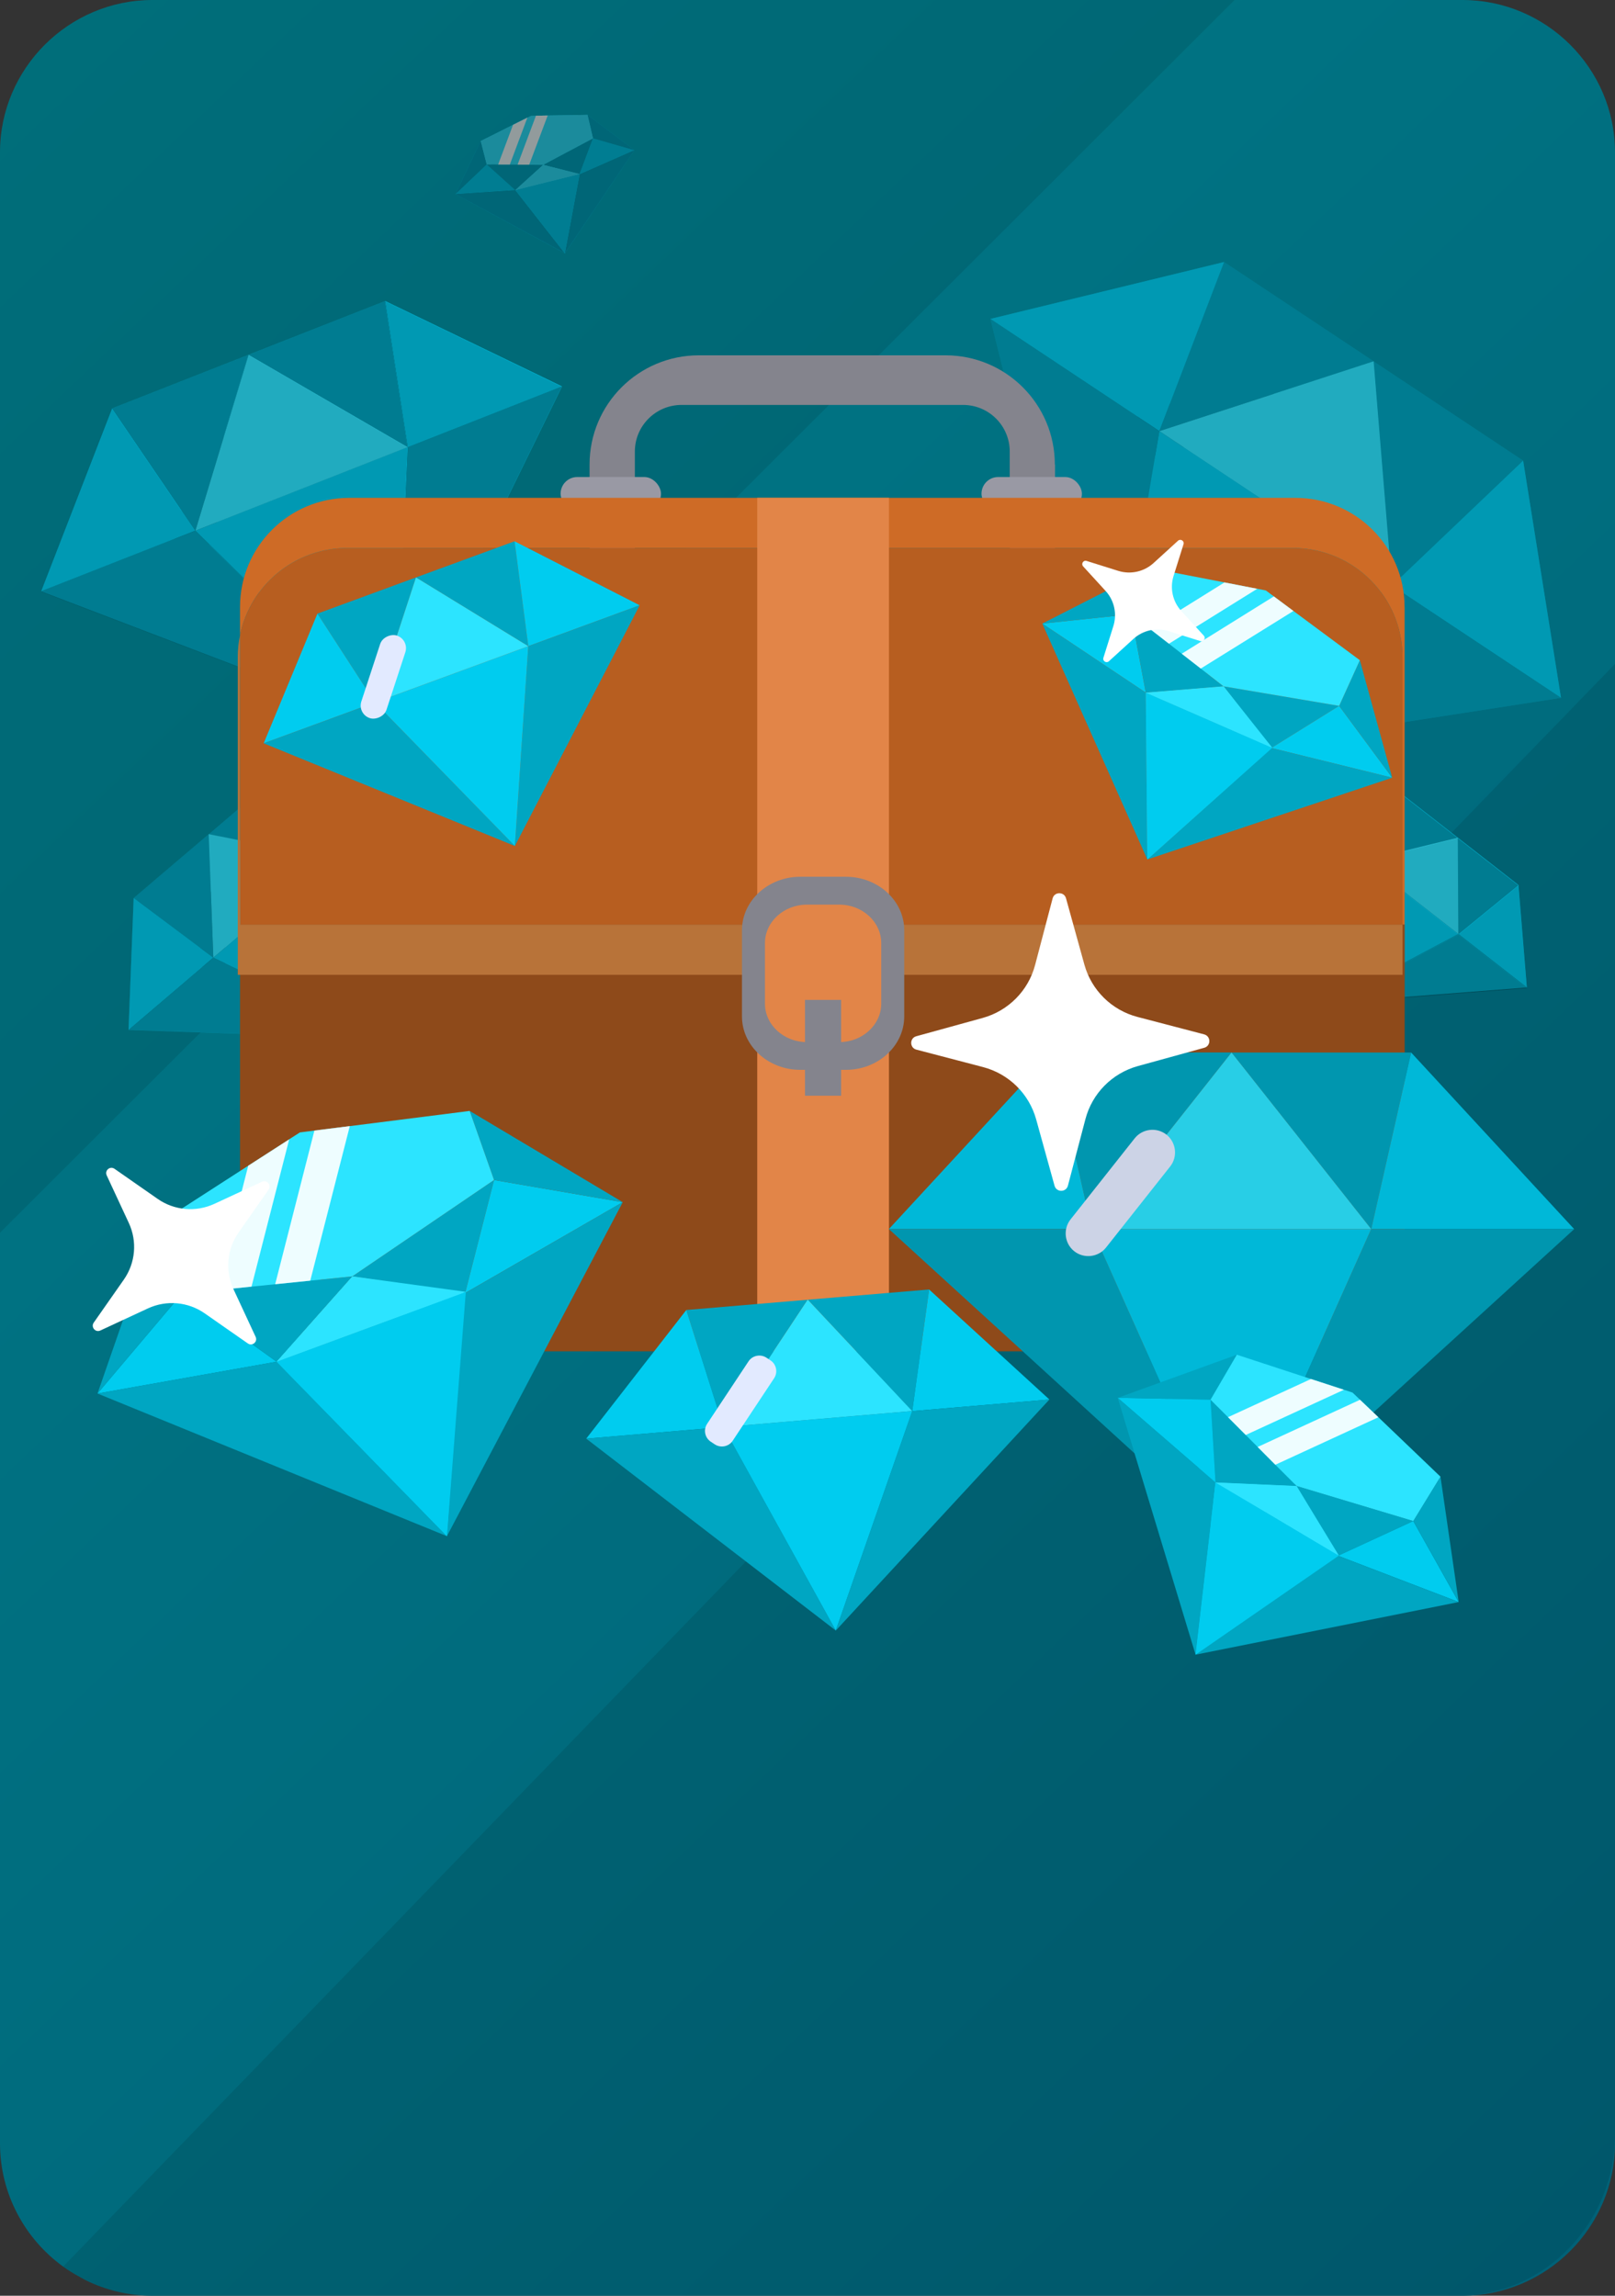 <?xml version="1.0" encoding="UTF-8"?>
<svg id="_Слой_2" data-name="Слой 2" xmlns="http://www.w3.org/2000/svg" xmlns:xlink="http://www.w3.org/1999/xlink" viewBox="0 0 261.41 371.58">
  <rect x="0" y="0" width="261.41" height="371.58" fill="#333333" stroke="none"/>
  <defs>
    <style>
      .cls-1 {
        fill: #e2eaff;
      }

      .cls-2 {
        fill: #00a6c2;
      }

      .cls-3 {
        fill: #8e4a1a;
      }

      .cls-4 {
        fill: #00ccef;
      }

      .cls-5 {
        fill: #84848d;
      }

      .cls-6 {
        opacity: .92;
      }

      .cls-7 {
        fill: #e28548;
      }

      .cls-8 {
        fill: #fff;
      }

      .cls-9 {
        opacity: .25;
      }

      .cls-10 {
        fill: #2ce4ff;
      }

      .cls-11 {
        fill: url(#_Безымянный_градиент_37);
      }

      .cls-12 {
        fill: #b87339;
      }

      .cls-13 {
        fill: #ce6b26;
      }

      .cls-14 {
        opacity: .39;
      }

      .cls-15 {
        fill: #b75e20;
      }

      .cls-16 {
        opacity: .1;
      }

      .cls-17 {
        fill: #9999a4;
      }
    </style>
    <linearGradient id="_Безымянный_градиент_37" data-name="Безымянный градиент 37" x1="-17.41" y1="30.8" x2="278.82" y2="340.78" gradientUnits="userSpaceOnUse">
      <stop offset="0" stop-color="#007a87"/>
      <stop offset="1" stop-color="#006177"/>
    </linearGradient>
  </defs>
  <g id="_Слой_1-2" data-name="Слой 1">
    <g>
      <g>
        <path class="cls-11" d="M261.41,24.65v322.28c0,13.56-11.11,24.65-24.69,24.65H24.69c-3.6,0-7.02-.78-10.12-2.18t-.02-.01c-.29-.13-.57-.28-.85-.42-.2-.11-.4-.22-.6-.33-.06-.02-.11-.05-.16-.09-.94-.51-1.86-1.06-2.72-1.69-6.18-4.48-10.22-11.76-10.22-19.93V24.65C0,11.09,11.11,0,24.69,0h212.03c13.58,0,24.69,11.09,24.69,24.65Z"/>
        <path class="cls-16" d="M199.83,0L0,199.52V24.65C0,11.09,11.11,0,24.69,0h175.14Z"/>
        <path class="cls-16" d="M261.41,107.46v237.93c0,14.41-11.41,26.19-25.36,26.19H24.69c-3.6,0-7.02-.78-10.12-2.18t-.02-.01c-.29-.13-.57-.28-.85-.42-.2-.11-.4-.22-.6-.33-.06-.02-.11-.05-.16-.09-.94-.51-1.86-1.06-2.72-1.69l.05-.06h.01L261.41,107.46Z"/>
      </g>
      <g>
        <g>
          <polygon class="cls-2" points="40.25 57.41 62.34 48.72 66 72.38 40.25 57.41"/>
          <polygon class="cls-4" points="62.34 48.72 90.98 62.55 66 72.38 62.34 48.72"/>
          <polygon class="cls-2" points="66 72.38 90.98 62.55 64 117.63 66 72.38"/>
          <polygon class="cls-2" points="40.24 57.41 18.14 66.1 31.63 85.89 40.24 57.41"/>
          <polygon class="cls-4" points="18.14 66.1 6.65 95.71 31.63 85.89 18.14 66.1"/>
          <polygon class="cls-2" points="31.63 85.89 6.65 95.71 64 117.63 31.63 85.89"/>
          <polygon class="cls-4" points="64 117.63 66 72.37 31.63 85.89 64 117.63"/>
          <polygon class="cls-10" points="40.24 57.41 31.63 85.89 66 72.37 40.24 57.41"/>
        </g>
        <g class="cls-9">
          <polygon points="40.2 57.44 62.3 48.74 65.96 72.4 40.2 57.44"/>
          <polygon points="62.3 48.74 90.93 62.58 65.96 72.4 62.3 48.74"/>
          <polygon points="65.96 72.4 90.93 62.58 63.96 117.66 65.96 72.4"/>
          <polygon points="40.2 57.43 18.1 66.12 31.58 85.92 40.2 57.43"/>
          <polygon points="18.1 66.12 6.61 95.74 31.58 85.92 18.1 66.12"/>
          <polygon points="31.58 85.92 6.61 95.74 63.96 117.65 31.58 85.92"/>
          <polygon points="63.96 117.65 65.96 72.4 31.58 85.92 63.96 117.65"/>
          <polygon points="40.2 57.43 31.58 85.92 65.96 72.4 40.2 57.43"/>
          <rect x="23.51" y="77.1" width="19.65" height="5.99" rx="3" ry="3" transform="translate(-52.98 88.81) rotate(-73.17)"/>
        </g>
        <g>
          <polygon class="cls-2" points="33.79 135.01 45.94 124.66 53.44 138.91 33.79 135.01"/>
          <polygon class="cls-4" points="45.94 124.66 67.18 127.22 53.44 138.91 45.94 124.66"/>
          <polygon class="cls-2" points="53.44 138.91 67.18 127.22 62.07 168.13 53.44 138.91"/>
          <polygon class="cls-2" points="33.78 135.01 21.63 145.35 34.53 155 33.78 135.01"/>
          <polygon class="cls-4" points="21.63 145.35 20.8 166.7 34.53 155 21.63 145.35"/>
          <polygon class="cls-2" points="34.53 155 20.8 166.7 62.07 168.13 34.53 155"/>
          <polygon class="cls-4" points="62.07 168.13 53.44 138.91 34.53 155 62.07 168.13"/>
          <polygon class="cls-10" points="33.78 135.01 34.53 155 53.44 138.91 33.78 135.01"/>
        </g>
        <g>
          <polygon class="cls-2" points="222.33 58.49 246.54 74.56 225.31 94.79 222.33 58.49"/>
          <polygon class="cls-4" points="246.54 74.56 252.67 112.95 225.31 94.79 246.54 74.56"/>
          <polygon class="cls-2" points="225.31 94.79 252.67 112.95 178.41 124.45 225.31 94.79"/>
          <polygon class="cls-2" points="222.34 58.48 198.13 42.41 187.66 69.78 222.34 58.48"/>
          <polygon class="cls-4" points="198.13 42.41 160.31 51.62 187.66 69.78 198.13 42.41"/>
          <polygon class="cls-2" points="187.66 69.78 160.31 51.62 178.41 124.45 187.66 69.78"/>
          <polygon class="cls-4" points="178.41 124.45 225.32 94.78 187.66 69.78 178.41 124.45"/>
          <polygon class="cls-10" points="222.34 58.48 187.66 69.78 225.32 94.78 222.34 58.48"/>
        </g>
        <g class="cls-9">
          <polygon points="33.78 135 45.94 124.65 53.44 138.9 33.78 135"/>
          <polygon points="45.94 124.65 67.17 127.21 53.44 138.9 45.94 124.65"/>
          <polygon points="53.44 138.9 67.17 127.21 62.07 168.12 53.44 138.9"/>
          <polygon points="33.78 135 21.62 145.35 34.53 154.99 33.78 135"/>
          <polygon points="21.62 145.35 20.79 166.69 34.53 154.99 21.62 145.35"/>
          <polygon points="34.53 154.99 20.79 166.69 62.06 168.12 34.53 154.99"/>
          <polygon points="62.06 168.12 53.44 138.9 34.53 154.99 62.06 168.12"/>
          <polygon points="33.78 135 34.53 154.99 53.44 138.9 33.78 135"/>
          <rect x="27.76" y="148.89" width="13.21" height="4.03" rx="2.01" ry="2.01" transform="translate(-115.14 190.92) rotate(-92.15)"/>
        </g>
        <g class="cls-9">
          <polygon points="222.33 58.49 246.54 74.56 225.31 94.79 222.33 58.49"/>
          <polygon points="246.54 74.56 252.67 112.95 225.31 94.79 246.54 74.56"/>
          <polygon points="225.31 94.79 252.67 112.95 178.41 124.45 225.31 94.79"/>
          <polygon points="222.34 58.48 198.13 42.41 187.66 69.78 222.34 58.48"/>
          <polygon points="198.13 42.41 160.31 51.62 187.66 69.78 198.13 42.41"/>
          <polygon points="187.66 69.78 160.31 51.62 178.41 124.45 187.66 69.78"/>
          <polygon points="178.41 124.45 225.32 94.78 187.66 69.78 178.41 124.45"/>
          <polygon points="222.34 58.48 187.66 69.78 225.32 94.78 222.34 58.48"/>
          <rect x="182.7" y="63.8" width="24.08" height="7.33" rx="3.66" ry="3.66" transform="translate(-11.32 63.66) rotate(-18.05)"/>
        </g>
        <g>
          <polygon class="cls-2" points="235.96 135.57 245.78 143.23 236.05 151.18 235.96 135.57"/>
          <polygon class="cls-4" points="245.78 143.23 247.14 159.83 236.05 151.18 245.78 143.23"/>
          <polygon class="cls-2" points="236.05 151.18 247.14 159.83 215.04 162.33 236.05 151.18"/>
          <polygon class="cls-2" points="235.96 135.57 226.14 127.91 220.78 139.27 235.96 135.57"/>
          <polygon class="cls-4" points="226.14 127.91 209.68 130.62 220.78 139.27 226.14 127.91"/>
          <polygon class="cls-2" points="220.78 139.27 209.68 130.62 215.04 162.33 220.78 139.27"/>
          <polygon class="cls-4" points="215.04 162.33 236.05 151.18 220.78 139.27 215.04 162.33"/>
          <polygon class="cls-10" points="235.96 135.57 220.78 139.27 236.05 151.18 235.96 135.57"/>
        </g>
        <g class="cls-9">
          <polygon points="235.96 135.68 245.78 143.33 236.05 151.28 235.96 135.68"/>
          <polygon points="245.78 143.33 247.14 159.93 236.05 151.28 245.78 143.33"/>
          <polygon points="236.05 151.28 247.14 159.93 215.04 162.43 236.05 151.28"/>
          <polygon points="235.96 135.67 226.14 128.02 220.78 139.37 235.96 135.67"/>
          <polygon points="226.14 128.02 209.68 130.72 220.78 139.37 226.14 128.02"/>
          <polygon points="220.78 139.37 209.68 130.72 215.04 162.43 220.78 139.37"/>
          <polygon points="215.04 162.43 236.05 151.28 220.78 139.37 215.04 162.43"/>
          <polygon points="235.96 135.67 220.78 139.37 236.05 151.28 235.96 135.67"/>
        </g>
        <g>
          <path class="cls-5" d="M170.77,75.18v19.86c0,5.89-2.89,11.1-7.33,14.31v-36.26c0-4.17-3.38-7.55-7.56-7.55h-45.56c-4.17,0-7.56,3.38-7.56,7.55v36.26c-4.44-3.2-7.33-8.43-7.33-14.31v-19.86c0-9.76,7.92-17.67,17.69-17.67h39.93c9.77,0,17.69,7.91,17.69,17.67Z"/>
          <rect class="cls-17" x="90.74" y="77.21" width="16.25" height="5.41" rx="2.7" ry="2.7"/>
          <rect class="cls-17" x="158.87" y="77.21" width="16.25" height="5.41" rx="2.7" ry="2.7"/>
          <path class="cls-13" d="M227.36,98.25v51.4h-.35v-43.28c0-9.76-7.93-17.67-17.7-17.67H56.19c-8.55,0-15.69,6.06-17.34,14.11v-4.56c0-9.77,7.91-17.67,17.68-17.67h153.14c9.77,0,17.68,7.9,17.68,17.67Z"/>
          <path class="cls-3" d="M227.37,149.64v51.41c0,9.76-7.92,17.67-17.69,17.67H56.54c-9.77,0-17.69-7.91-17.69-17.67v-51.41h188.52Z"/>
          <path class="cls-15" d="M227.02,106.37v43.28H38.85v-46.84c1.65-8.05,8.79-14.11,17.34-14.11h153.13c9.77,0,17.7,7.92,17.7,17.67Z"/>
          <path class="cls-12" d="M227.02,149.65v8.13H38.49v-51.4c0-1.22.12-2.42.36-3.56v46.84h188.16Z"/>
          <rect class="cls-7" x="122.57" y="80.57" width="21.32" height="138.15"/>
        </g>
        <g>
          <polygon class="cls-2" points="199.34 170.36 228.41 170.36 221.95 198.94 199.34 170.36"/>
          <polygon class="cls-4" points="228.41 170.36 254.8 198.94 221.95 198.94 228.41 170.36"/>
          <polygon class="cls-2" points="221.95 198.94 254.8 198.94 199.34 249.57 221.95 198.94"/>
          <polygon class="cls-2" points="199.34 170.35 170.27 170.35 176.73 198.93 199.34 170.35"/>
          <polygon class="cls-4" points="170.27 170.35 143.88 198.93 176.73 198.93 170.27 170.35"/>
          <polygon class="cls-2" points="176.73 198.93 143.88 198.93 199.34 249.57 176.73 198.93"/>
          <polygon class="cls-4" points="199.34 249.57 221.95 198.93 176.73 198.93 199.34 249.57"/>
          <polygon class="cls-10" points="199.34 170.35 176.73 198.93 221.95 198.93 199.34 170.35"/>
          <path class="cls-1" d="M179.03,201.92l10.38-13.12c1.25-1.58.98-3.9-.6-5.15h0c-1.58-1.25-3.9-.98-5.15.6l-10.38,13.12c-1.25,1.58-.98,3.9.6,5.15h0c1.58,1.25,3.9.98,5.15-.6Z"/>
        </g>
        <g class="cls-16">
          <polygon points="199.33 170.36 228.4 170.36 221.94 198.94 199.33 170.36"/>
          <polygon points="228.4 170.36 254.79 198.94 221.94 198.94 228.4 170.36"/>
          <polygon points="221.94 198.94 254.79 198.94 199.33 249.57 221.94 198.94"/>
          <polygon points="199.33 170.35 170.26 170.35 176.72 198.93 199.33 170.35"/>
          <polygon points="170.26 170.35 143.87 198.93 176.72 198.93 170.26 170.35"/>
          <polygon points="176.72 198.93 143.87 198.93 199.33 249.57 176.72 198.93"/>
          <polygon points="199.33 249.57 221.94 198.93 176.72 198.93 199.33 249.57"/>
          <polygon points="199.33 170.35 176.72 198.93 221.94 198.93 199.33 170.35"/>
          <path d="M179.02,201.91l10.38-13.12c1.25-1.58.98-3.9-.6-5.15h0c-1.58-1.25-3.9-.98-5.15.6l-10.38,13.12c-1.25,1.58-.98,3.9.6,5.15h0c1.58,1.25,3.9.98,5.15-.6Z"/>
        </g>
        <g>
          <polygon class="cls-2" points="130.74 210.37 150.39 208.71 147.66 228.4 130.74 210.37"/>
          <polygon class="cls-4" points="150.39 208.71 169.86 226.52 147.66 228.4 150.39 208.71"/>
          <polygon class="cls-2" points="147.66 228.4 169.86 226.52 135.28 263.92 147.66 228.4"/>
          <polygon class="cls-2" points="130.74 210.37 111.09 212.03 117.09 230.98 130.74 210.37"/>
          <polygon class="cls-4" points="111.09 212.03 94.89 232.85 117.09 230.98 111.09 212.03"/>
          <polygon class="cls-2" points="117.09 230.98 94.89 232.85 135.28 263.91 117.09 230.98"/>
          <polygon class="cls-4" points="135.28 263.91 147.66 228.39 117.09 230.98 135.28 263.91"/>
          <polygon class="cls-10" points="130.74 210.37 117.09 230.98 147.66 228.39 130.74 210.37"/>
          <path class="cls-1" d="M118.6,233.19l6.7-10.11c.64-.96.37-2.27-.59-2.9l-.65-.43c-.96-.63-2.27-.37-2.9.59l-6.7,10.11c-.64.96-.37,2.27.59,2.9l.65.43c.96.63,2.27.37,2.9-.59Z"/>
        </g>
        <g>
          <polygon class="cls-2" points="67.33 93.46 83.29 87.61 85.51 104.59 67.33 93.46"/>
          <polygon class="cls-4" points="83.29 87.61 103.54 97.97 85.51 104.59 83.29 87.61"/>
          <polygon class="cls-2" points="85.51 104.59 103.54 97.97 83.34 136.93 85.51 104.59"/>
          <polygon class="cls-2" points="67.33 93.46 51.38 99.32 60.7 113.7 67.33 93.46"/>
          <polygon class="cls-4" points="51.38 99.32 42.68 120.31 60.7 113.7 51.38 99.32"/>
          <polygon class="cls-2" points="60.7 113.7 42.68 120.31 83.34 136.93 60.7 113.7"/>
          <polygon class="cls-4" points="83.34 136.93 85.51 104.59 60.7 113.7 83.34 136.93"/>
          <polygon class="cls-10" points="67.33 93.46 60.7 113.7 85.51 104.59 67.33 93.46"/>
          <rect class="cls-1" x="55.02" y="107.41" width="14.06" height="4.29" rx="2.14" ry="2.14" transform="translate(-61.38 134.41) rotate(-71.86)"/>
        </g>
        <g>
          <path class="cls-5" d="M136.94,141.91h-7.42c-5.18,0-9.42,3.88-9.42,8.63v13.99c0,4.75,4.24,8.63,9.42,8.63h7.42c5.18,0,9.42-3.88,9.42-8.63v-13.99c0-4.75-4.24-8.63-9.42-8.63ZM142.64,162.45c0,3.42-3.05,6.22-6.78,6.22h-5.26c-3.73,0-6.78-2.8-6.78-6.22v-9.81c0-3.42,3.05-6.22,6.78-6.22h5.26c3.73,0,6.78,2.8,6.78,6.22v9.81Z"/>
          <rect class="cls-5" x="130.3" y="161.84" width="5.85" height="15.51"/>
        </g>
        <g>
          <g>
            <g>
              <polygon class="cls-4" points="29.43 209.4 15.78 225.55 44.77 220.4 29.43 209.4"/>
              <polygon class="cls-2" points="44.77 220.4 15.78 225.55 72.34 248.64 44.77 220.4"/>
              <polygon class="cls-4" points="44.77 220.4 60.01 214.78 72.34 248.64 44.77 220.4"/>
              <polygon class="cls-4" points="75.41 209.09 75.41 209.1 75.4 209.09 75.41 209.09"/>
              <polygon class="cls-10" points="57.03 206.59 57.03 206.59 57.03 206.59 60.01 214.78 44.77 220.4 57.03 206.59"/>
              <polygon class="cls-2" points="29.43 209.4 25.25 198.31 15.78 225.55 29.43 209.4"/>
              <g>
                <polygon class="cls-2" points="57.03 206.59 57.03 206.59 57.02 206.6 44.77 220.4 29.43 209.4 35.03 208.83 34.76 209.86 39.96 211.19 40.71 208.25 44.54 207.86 43.99 210.01 49.18 211.34 50.22 207.28 57.03 206.59"/>
                <g>
                  <polygon class="cls-2" points="57.03 206.59 79.97 190.99 75.29 209.29 57.03 206.59"/>
                  <polygon class="cls-4" points="79.97 190.99 100.8 194.58 75.29 209.29 79.97 190.99"/>
                  <polygon class="cls-2" points="75.29 209.29 100.8 194.58 72.34 248.64 75.29 209.29"/>
                  <polygon class="cls-4" points="75.29 209.29 60.01 214.78 72.34 248.64 75.29 209.29"/>
                  <polygon class="cls-4" points="44.56 220.33 44.56 220.33 44.57 220.32 44.56 220.33"/>
                  <polygon class="cls-10" points="57.03 206.59 57.02 206.6 57.03 206.6 60.01 214.78 75.29 209.29 57.03 206.59"/>
                  <polygon class="cls-2" points="79.97 190.99 76.03 179.81 100.8 194.58 79.97 190.99"/>
                </g>
              </g>
            </g>
            <polygon class="cls-2" points="43.47 206.65 41.95 212.59 31.44 209.9 31.97 207.82 43.47 206.65"/>
            <polygon class="cls-2" points="52.13 205.86 50.39 212.63 41.7 210.41 42.62 206.82 52.13 205.86"/>
            <polygon class="cls-10" points="76.03 179.81 79.97 190.99 57.03 206.59 57.03 206.59 50.22 207.28 44.54 207.86 40.71 208.25 35.03 208.83 29.43 209.4 25.25 198.31 40.18 188.68 46.81 184.41 46.81 184.4 48.54 183.29 50.89 182.99 56.62 182.27 76.03 179.81"/>
          </g>
          <polygon class="cls-4" points="44.77 220.4 72.34 248.64 75.4 209.09 44.77 220.4"/>
          <polygon class="cls-10" points="57.03 206.59 44.77 220.4 75.4 209.09 57.03 206.59"/>
          <g class="cls-6">
            <polygon class="cls-8" points="46.81 184.41 40.71 208.25 35.03 208.83 40.18 188.68 46.81 184.41"/>
            <polygon class="cls-8" points="56.62 182.27 50.22 207.28 44.54 207.86 50.89 182.99 56.62 182.27"/>
          </g>
        </g>
        <g>
          <g>
            <g>
              <polygon class="cls-4" points="183.09 99.42 168.71 100.93 185.46 112.11 183.09 99.42"/>
              <polygon class="cls-2" points="185.46 112.11 168.71 100.93 185.71 139.11 185.46 112.11"/>
              <polygon class="cls-4" points="185.46 112.11 195.65 116.55 185.71 139.11 185.46 112.11"/>
              <polygon class="cls-4" points="205.94 121.03 205.94 121.03 205.94 121.03 205.94 121.03"/>
              <polygon class="cls-10" points="198.05 111.09 198.05 111.1 198.05 111.1 195.65 116.55 185.46 112.11 198.05 111.09"/>
              <polygon class="cls-2" points="183.09 99.42 186.28 91.96 168.71 100.93 183.09 99.42"/>
              <g>
                <polygon class="cls-2" points="198.05 111.09 198.05 111.09 198.04 111.09 185.46 112.11 183.09 99.42 186.12 101.79 185.51 102.17 187.45 105.29 189.21 104.19 191.28 105.81 189.99 106.61 191.93 109.73 194.36 108.21 198.05 111.09"/>
                <g>
                  <polygon class="cls-2" points="198.05 111.09 216.76 114.25 205.79 121.07 198.05 111.09"/>
                  <polygon class="cls-4" points="216.76 114.25 225.35 125.88 205.79 121.07 216.76 114.25"/>
                  <polygon class="cls-2" points="205.79 121.07 225.35 125.88 185.71 139.11 205.79 121.07"/>
                  <polygon class="cls-4" points="205.79 121.07 195.65 116.55 185.71 139.11 205.79 121.07"/>
                  <polygon class="cls-4" points="185.39 111.98 185.39 111.98 185.4 111.98 185.39 111.98"/>
                  <polygon class="cls-10" points="198.05 111.09 198.04 111.09 198.05 111.1 195.65 116.55 205.79 121.07 198.05 111.09"/>
                  <polygon class="cls-2" points="216.76 114.25 220.11 106.86 225.35 125.88 216.76 114.25"/>
                </g>
              </g>
            </g>
            <polygon class="cls-2" points="191.33 104.71 187.77 106.92 183.84 100.62 185.09 99.84 191.33 104.71"/>
            <polygon class="cls-2" points="195.98 108.41 191.91 110.94 188.67 105.73 190.83 104.39 195.98 108.41"/>
            <polygon class="cls-10" points="220.11 106.86 216.76 114.25 198.05 111.09 198.05 111.09 194.36 108.21 191.28 105.81 189.21 104.19 186.12 101.79 183.09 99.42 186.28 91.96 198.2 94.27 203.5 95.3 203.51 95.3 204.89 95.57 206.19 96.53 209.36 98.89 220.11 106.86"/>
          </g>
          <polygon class="cls-4" points="185.46 112.11 185.71 139.11 205.94 121.03 185.46 112.11"/>
          <polygon class="cls-10" points="198.05 111.09 185.46 112.11 205.94 121.03 198.05 111.09"/>
          <g class="cls-6">
            <polygon class="cls-8" points="203.5 95.3 189.21 104.19 186.12 101.79 198.2 94.27 203.5 95.3"/>
            <polygon class="cls-8" points="209.36 98.89 194.36 108.21 191.28 105.81 206.19 96.53 209.36 98.89"/>
          </g>
        </g>
        <path class="cls-8" d="M20.85,197.94l-3.58-7.7c-.37-.8.55-1.57,1.27-1.06l6.97,4.86c2.7,1.89,6.2,2.19,9.19.81l7.71-3.58c.8-.37,1.57.55,1.07,1.27l-4.87,6.96c-1.89,2.7-2.2,6.19-.81,9.18l3.58,7.7c.37.8-.55,1.57-1.27,1.06l-6.97-4.86c-2.7-1.89-6.2-2.19-9.19-.81l-7.71,3.58c-.8.37-1.57-.55-1.07-1.27l4.87-6.96c1.89-2.7,2.2-6.19.81-9.18Z"/>
        <path class="cls-8" d="M167.55,156.17l2.83-10.76c.29-1.11,1.87-1.12,2.17-.01l2.97,10.72c1.15,4.16,4.43,7.39,8.61,8.48l10.78,2.82c1.11.29,1.12,1.87.01,2.17l-10.74,2.96c-4.16,1.15-7.4,4.42-8.49,8.59l-2.83,10.76c-.29,1.11-1.87,1.12-2.17.01l-2.97-10.72c-1.15-4.16-4.43-7.39-8.61-8.48l-10.78-2.82c-1.11-.29-1.12-1.87-.01-2.17l10.74-2.96c4.16-1.15,7.4-4.42,8.49-8.59Z"/>
        <path class="cls-8" d="M186.71,91.14l3.97-3.62c.41-.37,1.05.03.89.56l-1.61,5.13c-.63,1.99-.15,4.16,1.26,5.7l3.63,3.97c.37.41-.03,1.05-.56.88l-5.13-1.61c-1.99-.62-4.16-.14-5.7,1.26l-3.97,3.62c-.41.37-1.05-.03-.89-.56l1.61-5.13c.63-1.99.15-4.16-1.26-5.7l-3.63-3.97c-.37-.41.03-1.05.56-.88l5.13,1.61c1.99.62,4.16.14,5.7-1.26Z"/>
      </g>
      <g>
        <g>
          <g>
            <polygon class="cls-4" points="195.95 226.55 180.92 226.25 196.75 239.95 195.95 226.55"/>
            <polygon class="cls-2" points="196.75 239.95 180.92 226.25 193.52 267.82 196.75 239.95"/>
            <polygon class="cls-4" points="196.75 239.95 206.69 245.84 193.52 267.82 196.75 239.95"/>
            <polygon class="cls-4" points="216.72 251.79 216.72 251.79 216.72 251.78 216.72 251.79"/>
            <polygon class="cls-10" points="209.87 240.52 209.87 240.53 209.87 240.52 206.69 245.84 196.75 239.95 209.87 240.52"/>
            <polygon class="cls-2" points="195.95 226.55 200.2 219.27 180.92 226.25 195.95 226.55"/>
            <g>
              <polygon class="cls-2" points="209.87 240.52 209.87 240.52 209.86 240.52 196.75 239.95 195.95 226.55 198.77 229.38 198.08 229.7 199.68 233.17 201.64 232.26 203.57 234.2 202.14 234.86 203.73 238.32 206.43 237.08 209.87 240.52"/>
              <g>
                <polygon class="cls-2" points="209.87 240.52 228.76 246.19 216.57 251.81 209.87 240.52"/>
                <polygon class="cls-4" points="228.76 246.19 236.11 259.3 216.57 251.81 228.76 246.19"/>
                <polygon class="cls-2" points="216.57 251.81 236.11 259.3 193.52 267.82 216.57 251.81"/>
                <polygon class="cls-4" points="216.57 251.81 206.68 245.84 193.52 267.82 216.57 251.81"/>
                <polygon class="cls-4" points="196.7 239.8 196.7 239.8 196.7 239.8 196.7 239.8"/>
                <polygon class="cls-10" points="209.87 240.52 209.86 240.52 209.87 240.52 206.68 245.84 216.57 251.81 209.87 240.52"/>
                <polygon class="cls-2" points="228.76 246.19 233.16 239.01 236.11 259.3 228.76 246.19"/>
              </g>
            </g>
          </g>
          <polygon class="cls-2" points="203.76 233.07 199.8 234.89 196.57 227.88 197.96 227.24 203.76 233.07"/>
          <polygon class="cls-2" points="208.08 237.49 203.56 239.57 200.89 233.78 203.28 232.68 208.08 237.49"/>
          <polygon class="cls-10" points="233.16 239.01 228.76 246.19 209.87 240.52 209.87 240.52 206.43 237.08 203.57 234.2 201.64 232.26 198.77 229.38 195.95 226.55 200.2 219.27 212.2 223.2 217.53 224.94 217.54 224.94 218.93 225.4 220.14 226.56 223.11 229.39 233.16 239.01"/>
        </g>
        <polygon class="cls-4" points="196.75 239.95 193.52 267.82 216.72 251.78 196.75 239.95"/>
        <polygon class="cls-10" points="209.87 240.52 196.75 239.95 216.72 251.78 209.87 240.52"/>
        <g class="cls-6">
          <polygon class="cls-8" points="217.53 224.94 201.64 232.26 198.77 229.38 212.2 223.2 217.53 224.94"/>
          <polygon class="cls-8" points="223.11 229.39 206.43 237.08 203.57 234.2 220.14 226.56 223.11 229.39"/>
        </g>
      </g>
      <g>
        <g>
          <g>
            <polygon class="cls-4" points="78.78 26.61 73.73 31.41 83.41 30.77 78.78 26.61"/>
            <polygon class="cls-2" points="83.41 30.77 73.73 31.41 91.43 41 83.41 30.77"/>
            <polygon class="cls-4" points="83.41 30.76 88.6 29.47 91.43 41 83.41 30.76"/>
            <polygon class="cls-4" points="93.85 28.16 93.85 28.16 93.84 28.16 93.85 28.16"/>
            <polygon class="cls-10" points="87.92 26.68 87.92 26.68 87.92 26.68 88.6 29.47 83.41 30.76 87.92 26.68"/>
            <polygon class="cls-2" points="78.78 26.61 77.81 22.83 73.73 31.41 78.78 26.61"/>
            <g>
              <polygon class="cls-2" points="87.92 26.68 87.92 26.68 87.92 26.68 83.41 30.76 78.78 26.61 80.63 26.63 80.51 26.96 82.17 27.58 82.52 26.64 83.78 26.65 83.52 27.33 85.18 27.95 85.66 26.66 87.92 26.68"/>
              <g>
                <polygon class="cls-2" points="87.92 26.68 95.99 22.39 93.8 28.22 87.92 26.68"/>
                <polygon class="cls-4" points="95.99 22.39 102.68 24.31 93.8 28.22 95.99 22.39"/>
                <polygon class="cls-2" points="93.8 28.22 102.68 24.31 91.43 41 93.8 28.22"/>
                <polygon class="cls-4" points="93.8 28.22 88.6 29.47 91.43 41 93.8 28.22"/>
                <polygon class="cls-4" points="83.34 30.73 83.34 30.73 83.35 30.73 83.34 30.73"/>
                <polygon class="cls-10" points="87.92 26.68 87.92 26.68 87.92 26.68 88.6 29.47 93.8 28.22 87.92 26.68"/>
                <polygon class="cls-2" points="95.99 22.39 95.1 18.59 102.68 24.31 95.99 22.39"/>
              </g>
            </g>
          </g>
          <polygon class="cls-2" points="83.48 26.22 82.77 28.11 79.42 26.85 79.67 26.19 83.48 26.22"/>
          <polygon class="cls-2" points="86.34 26.26 85.53 28.42 82.76 27.38 83.19 26.24 86.34 26.26"/>
          <polygon class="cls-10" points="95.1 18.59 95.99 22.39 87.92 26.68 87.92 26.68 85.66 26.66 83.78 26.65 82.52 26.64 80.63 26.63 78.78 26.61 77.81 22.83 83.04 20.21 85.36 19.05 85.37 19.05 85.97 18.75 86.75 18.73 88.65 18.7 95.1 18.59"/>
        </g>
        <polygon class="cls-4" points="83.41 30.77 91.43 41 93.84 28.16 83.41 30.77"/>
        <polygon class="cls-10" points="87.92 26.68 83.41 30.77 93.84 28.16 87.92 26.68"/>
        <g class="cls-6">
          <polygon class="cls-8" points="85.36 19.05 82.52 26.64 80.63 26.63 83.04 20.21 85.36 19.05"/>
          <polygon class="cls-8" points="88.65 18.7 85.66 26.66 83.78 26.65 86.75 18.73 88.65 18.7"/>
        </g>
      </g>
      <g class="cls-14">
        <g>
          <g>
            <polygon points="78.78 26.61 73.73 31.41 83.41 30.76 78.78 26.61"/>
            <polygon points="83.41 30.76 73.73 31.41 91.43 40.99 83.41 30.76"/>
            <polygon points="83.41 30.76 88.6 29.47 91.43 40.99 83.41 30.76"/>
            <polygon points="93.85 28.15 93.85 28.16 93.84 28.15 93.85 28.15"/>
            <polygon points="87.92 26.68 87.92 26.68 87.92 26.68 88.6 29.47 83.41 30.76 87.92 26.68"/>
            <polygon points="78.78 26.61 77.81 22.83 73.73 31.41 78.78 26.61"/>
            <g>
              <polygon points="87.92 26.68 87.92 26.68 87.92 26.68 83.41 30.76 78.78 26.61 80.63 26.63 80.51 26.95 82.17 27.57 82.52 26.64 83.78 26.65 83.52 27.33 85.18 27.95 85.66 26.66 87.92 26.68"/>
              <g>
                <polygon points="87.92 26.68 95.99 22.39 93.8 28.21 87.92 26.68"/>
                <polygon points="95.99 22.39 102.68 24.31 93.8 28.21 95.99 22.39"/>
                <polygon points="93.8 28.21 102.68 24.31 91.43 40.99 93.8 28.21"/>
                <polygon points="93.8 28.21 88.6 29.47 91.43 40.99 93.8 28.21"/>
                <polygon points="83.34 30.73 83.34 30.73 83.35 30.73 83.34 30.73"/>
                <polygon points="87.92 26.68 87.92 26.68 87.92 26.68 88.6 29.47 93.8 28.21 87.92 26.68"/>
                <polygon points="95.99 22.39 95.1 18.59 102.68 24.31 95.99 22.39"/>
              </g>
            </g>
          </g>
          <polygon points="83.48 26.21 82.77 28.1 79.42 26.85 79.67 26.19 83.48 26.21"/>
          <polygon points="86.34 26.26 85.53 28.42 82.76 27.38 83.19 26.24 86.34 26.26"/>
          <polygon points="95.1 18.59 95.99 22.39 87.92 26.68 87.92 26.68 85.66 26.66 83.78 26.65 82.52 26.64 80.63 26.63 78.78 26.61 77.81 22.83 83.04 20.21 85.37 19.05 85.37 19.05 85.97 18.74 86.75 18.73 88.65 18.7 95.1 18.59"/>
        </g>
        <polygon points="83.41 30.76 91.43 40.99 93.84 28.15 83.41 30.76"/>
        <polygon points="87.92 26.68 83.41 30.76 93.84 28.15 87.92 26.68"/>
        <g class="cls-6">
          <polygon points="85.37 19.05 82.52 26.64 80.63 26.63 83.04 20.21 85.37 19.05"/>
          <polygon points="88.65 18.7 85.66 26.66 83.78 26.65 86.75 18.73 88.65 18.7"/>
        </g>
      </g>
    </g>
  </g>
</svg>